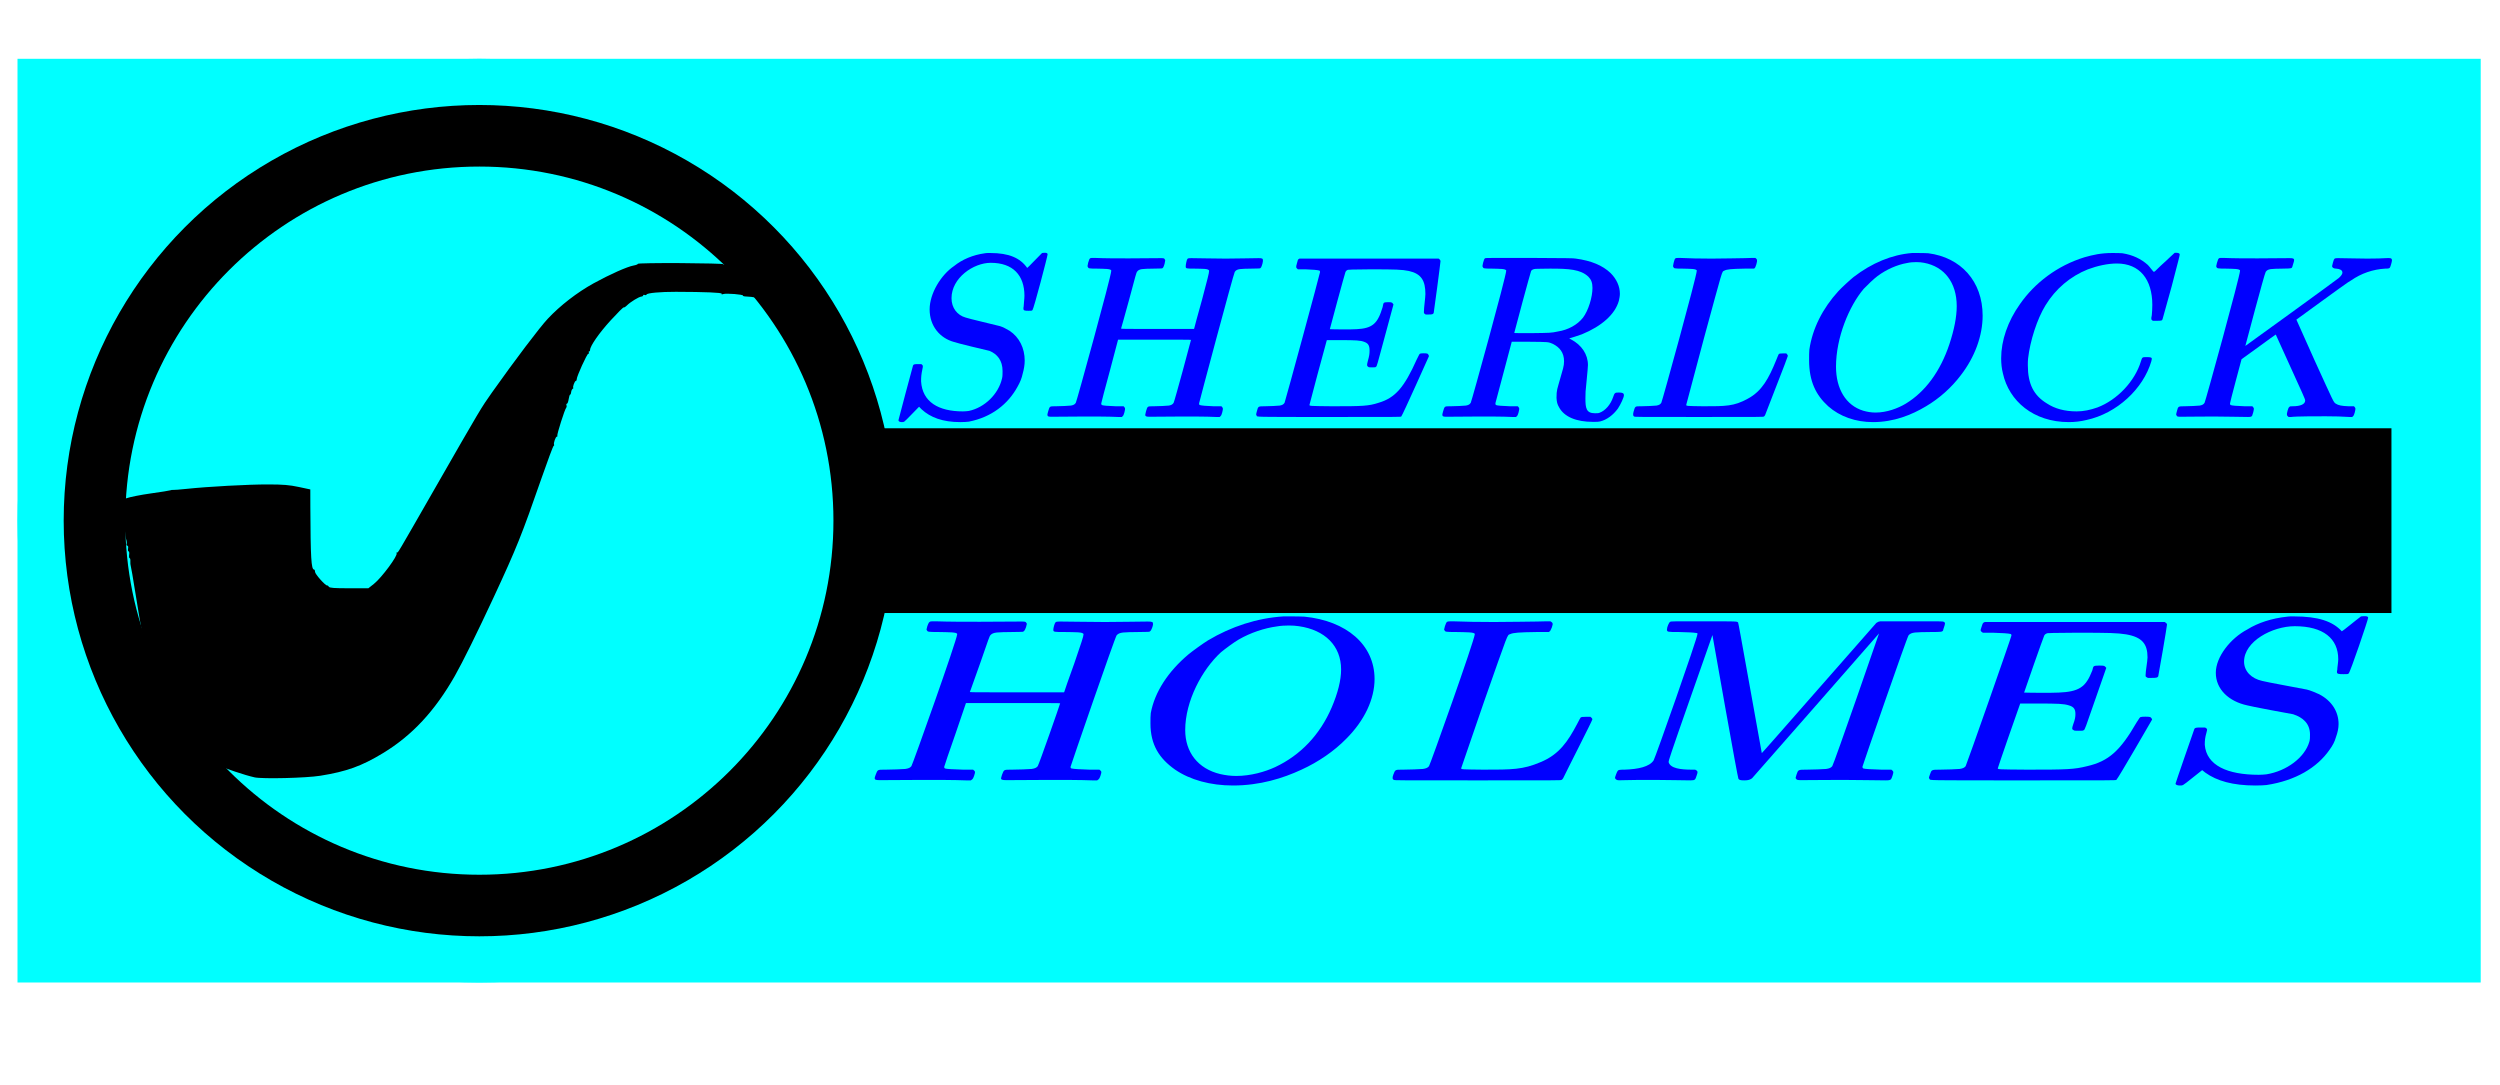 <?xml version="1.0" encoding="UTF-8" standalone="no"?>
<svg
   xmlns:osb="http://www.openswatchbook.org/uri/2009/osb"
   xmlns:dc="http://purl.org/dc/elements/1.1/"
   xmlns:cc="http://creativecommons.org/ns#"
   xmlns:rdf="http://www.w3.org/1999/02/22-rdf-syntax-ns#"
   xmlns:svg="http://www.w3.org/2000/svg"
   xmlns="http://www.w3.org/2000/svg"
   xmlns:sodipodi="http://sodipodi.sourceforge.net/DTD/sodipodi-0.dtd"
   xmlns:inkscape="http://www.inkscape.org/namespaces/inkscape"
   version="1.1"
   id="svg2"
   viewBox="0 0 811.95 352.386"
   height="99.451mm"
   width="229.15mm"
   inkscape:version="0.91 r13725"
   sodipodi:docname="ASD.svg">
  <sodipodi:namedview
     pagecolor="#ffffff"
     bordercolor="#666666"
     borderopacity="1"
     objecttolerance="10"
     gridtolerance="10"
     guidetolerance="10"
     inkscape:pageopacity="0"
     inkscape:pageshadow="2"
     inkscape:window-width="1440"
     inkscape:window-height="843"
     id="namedview48"
     showgrid="false"
     inkscape:zoom="1.2316035"
     inkscape:cx="383.79477"
     inkscape:cy="171.25301"
     inkscape:window-x="0"
     inkscape:window-y="0"
     inkscape:window-maximized="1"
     inkscape:current-layer="flowRoot4197"
     fit-margin-top="0"
     fit-margin-left="0"
     fit-margin-right="0"
     fit-margin-bottom="0" />
  <defs
     id="defs4">
    <linearGradient
       id="linearGradient5613"
       osb:paint="solid">
      <stop
         style="stop-color:#000000;stop-opacity:1;"
         offset="0"
         id="stop5615" />
    </linearGradient>
    <linearGradient
       id="linearGradient5682"
       osb:paint="solid">
      <stop
         style="stop-color:#000000;stop-opacity:1;"
         offset="0"
         id="stop5684" />
    </linearGradient>
  </defs>
  <g
     transform="translate(83.329,-33.674)"
     id="layer3" />
  <rect
     style="fill:#ffffff;fill-opacity:0.737"
     id="rect3835"
     width="0"
     height="489.461"
     x="612.602"
     y="33.912" />
  <rect
     y="19.096"
     x="5.684"
     height="300"
     width="800"
     id="rect4181"
     style="opacity:1;fill:#00ffff;fill-opacity:1;fill-rule:nonzero;stroke:none;stroke-opacity:1" />
  <circle
     style="opacity:1;fill:#00ffff;fill-opacity:1;fill-rule:nonzero;stroke:none;stroke-opacity:1"
     id="path4183"
     cx="155.684"
     cy="169.096"
     r="150" />
  <circle
     style="opacity:1;fill:#000000;fill-opacity:1;fill-rule:nonzero;stroke:none;stroke-opacity:1"
     id="path4185"
     cx="155.684"
     cy="169.096"
     r="135" />
  <circle
     style="opacity:1;fill:#00ffff;fill-opacity:1;fill-rule:nonzero;stroke:none;stroke-opacity:1"
     id="path4187"
     cx="155.684"
     cy="169.096"
     r="115" />
  <rect
     style="opacity:1;fill:#000000;fill-opacity:1;fill-rule:nonzero;stroke:none;stroke-opacity:1"
     id="rect4189"
     width="492.692"
     height="60"
     x="284.002"
     y="139.096" />
  <path
     inkscape:connector-curvature="0"
     style="display:inline;fill:#000000"
     d="m 82.633,252.455 c -2.912,-0.628 -9.826,-2.945 -12.113,-4.058 -4.423,-2.153 -10.671,-7.914 -14.47,-13.343 -5.421,-7.746 -8.086,-17.156 -12.145,-42.891 -0.672,-4.262 -1.316,-7.997 -1.429,-8.302 -0.109,-0.305 -0.173,-1.009 -0.136,-1.568 0.041,-0.558 -0.068,-1.014 -0.233,-1.014 -0.17,0 -0.241,-0.499 -0.158,-1.106 0.095,-0.607 4.11e-4,-1.106 -0.183,-1.106 -0.184,0 -0.26,-0.415 -0.17,-0.923 0.109,-0.578 0.007,-0.923 -0.256,-0.923 -0.233,0 -0.331,-0.247 -0.221,-0.556 0.109,-0.307 0.041,-0.998 -0.147,-1.539 -0.191,-0.54 -0.36,-1.701 -0.377,-2.58 -0.013,-0.879 -0.15,-1.598 -0.297,-1.598 -0.147,0 -0.187,-0.332 -0.095,-0.738 0.095,-0.406 0.013,-0.738 -0.172,-0.738 -0.194,0 -0.274,-0.314 -0.181,-0.697 0.095,-0.383 0.007,-0.803 -0.188,-0.935 -0.198,-0.132 -0.271,-0.481 -0.165,-0.779 0.109,-0.298 0.013,-0.541 -0.207,-0.541 -0.219,0 -0.305,-0.166 -0.188,-0.368 0.123,-0.202 0.095,-0.368 -0.068,-0.368 -0.153,-2.8e-4 -0.277,-0.707 -0.277,-1.568 l 0,-1.568 2.193,-0.791 c 1.206,-0.434 4.83,-1.156 8.053,-1.603 3.223,-0.448 6.091,-0.907 6.374,-1.021 0.282,-0.117 0.666,-0.167 0.854,-0.117 0.188,0.044 2.115,-0.103 4.283,-0.332 6.949,-0.741 20.205,-1.464 26.561,-1.448 4.914,0.009 6.935,0.179 9.938,0.82 l 3.77,0.804 0.013,5.719 c 0.068,16.424 0.293,20.294 1.19,20.294 0.181,0 0.33,0.339 0.33,0.754 0,0.738 3.428,4.576 3.951,4.423 0.14,-0.044 0.384,0.147 0.54,0.418 0.219,0.383 1.693,0.493 6.558,0.493 l 6.275,0 1.788,-1.413 c 2.53,-1.999 7.959,-9.353 7.372,-9.985 -0.123,-0.132 -0.055,-0.226 0.139,-0.226 0.402,0 -0.327,1.234 12.472,-21.092 14.656,-25.564 14.882,-25.943 18.419,-30.933 7.447,-10.506 15.415,-21.035 18.056,-23.859 4.03,-4.308 9.541,-8.573 14.901,-11.531 5.228,-2.885 10.968,-5.44 13.017,-5.792 0.756,-0.132 1.376,-0.377 1.376,-0.549 0,-0.17 6.246,-0.274 13.879,-0.229 7.633,0.044 13.879,0.205 13.879,0.355 0,0.15 0.27,0.248 0.6,0.219 1.7,-0.153 4.325,0.103 3.915,0.384 -0.297,0.202 0.297,0.465 1.714,0.759 1.191,0.247 3.615,0.841 5.385,1.319 l 3.218,0.87 1.779,-1.08 c 0.978,-0.596 2.272,-1.08 2.876,-1.08 2.298,0 6.244,2.916 8.3,6.134 1.41,2.207 1.318,2.633 -0.628,2.898 -0.895,0.117 -2.32,0.314 -3.165,0.428 -1.791,0.241 -2.988,0.842 -3.945,1.98 -0.969,1.153 -2.35,1.845 -3.68,1.845 -0.936,0 -1.378,-0.302 -2.438,-1.667 -0.711,-0.917 -1.439,-1.571 -1.615,-1.454 -0.176,0.117 -0.32,0.059 -0.32,-0.132 0,-0.37 -2.472,-0.877 -4.518,-0.927 -0.694,-0.014 -1.195,-0.15 -1.112,-0.292 0.213,-0.373 -5.439,-0.828 -6.363,-0.512 -0.482,0.164 -0.692,0.132 -0.561,-0.103 0.208,-0.362 -5.233,-0.59 -14.861,-0.619 -5.043,-0.014 -9.376,0.386 -9.53,0.883 -0.068,0.195 -0.33,0.261 -0.601,0.15 -0.271,-0.117 -0.491,-0.059 -0.491,0.132 0,0.18 -0.27,0.352 -0.6,0.38 -0.804,0.073 -3.549,1.746 -4.644,2.839 -0.485,0.484 -0.969,0.788 -1.074,0.673 -0.109,-0.117 -2.013,1.78 -4.239,4.209 -3.683,4.018 -6.692,8.335 -6.692,9.6 0,0.273 -0.138,0.497 -0.305,0.497 -0.168,0 -0.211,0.166 -0.095,0.368 0.123,0.202 0.041,0.368 -0.174,0.368 -0.421,0 -3.766,7.356 -3.766,8.284 0,0.314 -0.139,0.571 -0.309,0.571 -0.36,0 -1.143,2.211 -0.788,2.22 0.136,0.003 0.041,0.147 -0.207,0.311 -0.244,0.167 -0.471,0.663 -0.501,1.1 -0.041,0.439 -0.176,0.797 -0.322,0.797 -0.146,0 -0.365,0.665 -0.484,1.476 -0.123,0.811 -0.371,1.476 -0.556,1.476 -0.184,0 -0.253,0.229 -0.154,0.508 0.096,0.28 0.055,0.653 -0.109,0.83 -0.465,0.508 -3.067,8.714 -2.871,9.055 0.096,0.167 0.027,0.307 -0.153,0.307 -0.392,0 -1.149,2.169 -0.905,2.594 0.095,0.161 0.027,0.351 -0.149,0.418 -0.176,0.073 -1.935,4.773 -3.91,10.455 -6.445,18.542 -8.13,22.738 -15.495,38.59 -5.336,11.487 -10.08,21.094 -12.646,25.614 -6.477,11.406 -13.91,19.397 -23.381,25.135 -6.956,4.214 -11.769,5.95 -20.331,7.331 -4.639,0.748 -18.769,1.09 -21.418,0.519 z"
     id="path3657" />
  <g
     transform="matrix(2.042,0,0,1.891,-542.962,-26.985)"
     style="font-style:normal;font-variant:normal;font-weight:normal;font-stretch:normal;font-size:40px;line-height:100%;font-family:MathJax_Math;-inkscape-font-specification:'MathJax_Math, Normal';text-align:center;letter-spacing:0px;word-spacing:0px;writing-mode:lr-tb;text-anchor:middle;fill:#0000ff;fill-opacity:1;stroke:none;stroke-width:1px;stroke-linecap:butt;stroke-linejoin:miter;stroke-opacity:1"
     id="flowRoot4197">
    <path
       d="m 428.834,65.087 c 0,0.52 -0.12,1.4 -0.12,1.8 -0.04,0.16 -0.04,0.32 -0.04,0.4 0,0.32 0.2,0.36 0.8,0.36 0.52,0 0.52,0 0.64,-0.12 0.2,-0.2 2.4,-9.24 2.4,-9.56 0,-0.28 -0.24,-0.28 -0.52,-0.28 -0.16,0 -0.28,0.04 -0.36,0.04 -0.48,0.48 -2.28,2.56 -2.36,2.56 -1.12,-1.72 -2.92,-2.56 -5.84,-2.56 l -0.44,0 c -0.04,0 -0.28,0 -0.44,0.04 -1.92,0.28 -3.64,1.08 -4.92,2.2 -2.08,1.52 -3.88,4.72 -3.88,7.44 0,2.84 1.6,4.92 3.88,5.6 0.2,0.12 5.4,1.48 5.64,1.52 1.24,0.56 2.08,1.64 2.08,3.48 0,0.44 0,0.92 -0.08,1.24 -0.56,2.72 -2.8,5.04 -5.28,5.6 -0.28,0.04 -0.6,0.08 -0.96,0.08 -3.84,0 -6.44,-1.6 -6.64,-5.16 0,-0.76 0.04,-1.24 0.2,-2.04 0.16,-0.76 0.08,-0.68 -0.16,-0.92 l -0.52,0 c -0.6,0 -0.72,0.04 -0.8,0.24 -0.08,0.32 -2.32,9.28 -2.32,9.4 0,0.2 0.24,0.32 0.52,0.32 0.2,0 0.28,0 0.4,-0.08 0.08,-0.04 0.64,-0.64 1.24,-1.32 l 1.12,-1.24 0.4,0.44 c 1.4,1.4 3.36,2.2 6.16,2.2 0.56,0 1.12,-0.04 1.36,-0.08 3.6,-0.76 6.24,-3 7.76,-6.04 0.4,-0.76 0.64,-1.4 0.8,-2.2 0.2,-0.76 0.32,-1.52 0.32,-2.24 0,-2.12 -0.84,-4 -2.4,-5.12 -0.36,-0.24 -1.12,-0.68 -1.52,-0.8 -0.24,-0.08 -5.28,-1.36 -5.48,-1.48 -1.32,-0.4 -2.24,-1.64 -2.24,-3.32 0,-3.48 3.48,-6.08 6.24,-6.08 3.52,0 5.36,2.12 5.36,5.68 z"
       style="font-style:normal;font-variant:normal;font-weight:normal;font-stretch:normal;font-size:40px;line-height:100%;font-family:MathJax_Math;-inkscape-font-specification:'MathJax_Math, Normal';text-align:center;writing-mode:lr-tb;text-anchor:middle;fill:#0000ff"
       id="path4234"
       inkscape:connector-curvature="0" />
    <path
       d="m 466.085,58.607 c -1.48,0 -2.88,0.08 -5.24,0.08 -2.4,0 -3.84,-0.08 -5.44,-0.08 -0.56,0 -0.6,0.04 -0.68,0.2 -0.08,0.12 -0.24,0.88 -0.24,1.2 0,0.4 0.08,0.4 1.44,0.4 1.2,0.04 2.28,-0.04 2.28,0.4 0,0.36 -0.28,1.48 -1.12,4.92 -0.68,2.64 -1.24,4.84 -1.24,4.92 l -0.04,0.12 -5.8,0 c -5.52,0 -5.8,0 -5.8,-0.08 0.04,-0.04 0.56,-2.2 1.24,-4.8 1.08,-4.4 1.2,-4.8 1.28,-4.92 0.36,-0.56 0.84,-0.52 2.72,-0.56 0.64,0 1.24,-0.04 1.28,-0.04 0.16,-0.08 0.24,-0.2 0.4,-0.8 0.12,-0.6 0.12,-0.6 0.04,-0.72 -0.08,-0.2 -0.12,-0.24 -0.6,-0.24 -1.6,0 -3.24,0.04 -5.12,0.04 -1.88,0 -3.8,0 -5.44,-0.08 -0.44,0 -0.6,0 -0.68,0.04 -0.16,0.12 -0.2,0.2 -0.36,0.8 -0.12,0.6 -0.12,0.6 -0.04,0.72 0.08,0.24 0.12,0.28 1.44,0.28 1.2,0.04 2.28,0 2.28,0.36 0,0.92 -5.52,22.52 -5.64,22.68 -0.16,0.28 -0.36,0.4 -0.76,0.48 -0.44,0.04 -1.52,0.12 -2.4,0.12 l -0.24,0 c -0.8,0 -0.76,0.04 -1,0.88 -0.08,0.32 -0.12,0.48 -0.12,0.56 0,0.32 0.16,0.36 0.68,0.36 1.64,0 3.28,-0.04 5.2,-0.04 1.92,0 3.88,0 5.36,0.08 l 0.6,0 c 0.24,-0.24 0.24,-0.2 0.4,-0.76 0.2,-0.84 0.12,-0.76 -0.12,-1.08 l -1.24,0 c -1.2,-0.04 -2.04,-0.12 -2.2,-0.2 -0.08,-0.04 -0.12,-0.12 -0.12,-0.28 0,-0.08 0.6,-2.56 1.36,-5.56 l 1.32,-5.4 5.8,0 c 3.88,0 5.8,0 5.8,0.04 0,0.12 -2.6,10.48 -2.76,10.8 -0.16,0.28 -0.36,0.4 -0.76,0.48 -0.44,0.04 -1.48,0.12 -2.4,0.12 l -0.24,0 c -0.8,0 -0.76,0.04 -1,0.88 -0.04,0.28 -0.12,0.48 -0.12,0.6 0,0.24 0.16,0.32 0.68,0.32 1.64,0 3.28,-0.04 5.2,-0.04 1.92,0 3.88,0 5.36,0.08 l 0.6,0 c 0.24,-0.24 0.24,-0.2 0.4,-0.76 0.2,-0.84 0.12,-0.76 -0.12,-1.08 l -1.24,0 c -1.12,-0.04 -1.96,-0.12 -2.16,-0.2 -0.12,0 -0.16,-0.12 -0.16,-0.28 0,-0.12 5.48,-22.28 5.68,-22.6 0.36,-0.56 0.84,-0.52 2.72,-0.56 0.64,0 1.24,-0.04 1.28,-0.04 0.16,-0.08 0.24,-0.2 0.4,-0.8 0.08,-0.32 0.08,-0.48 0.08,-0.56 0,-0.32 -0.08,-0.4 -0.68,-0.4 z"
       style="font-style:normal;font-variant:normal;font-weight:normal;font-stretch:normal;font-size:40px;line-height:100%;font-family:MathJax_Math;-inkscape-font-specification:'MathJax_Math, Normal';text-align:center;writing-mode:lr-tb;text-anchor:middle;fill:#0000ff"
       id="path4236"
       inkscape:connector-curvature="0" />
    <path
       d="m 492.368,67.887 c 0,0.24 0.08,0.24 0.28,0.4 l 0.48,0 c 0.56,0 0.72,-0.04 0.8,-0.28 0.04,-0.12 1.08,-8.6 1.08,-8.88 0,-0.2 -0.16,-0.32 -0.28,-0.44 l -22.16,0 c -0.28,0.16 -0.24,0.2 -0.4,0.84 -0.2,0.72 -0.12,0.72 0.16,1 l 1.24,0 c 1.08,0.04 1.92,0.12 2.12,0.2 0.12,0 0.16,0.12 0.16,0.28 0,0.24 -5.52,22.16 -5.64,22.44 -0.16,0.28 -0.36,0.4 -0.76,0.48 -0.44,0.04 -1.48,0.12 -2.4,0.12 -1.04,0 -1.04,0 -1.24,0.84 -0.08,0.32 -0.12,0.48 -0.12,0.56 0,0.08 0.04,0.12 0.08,0.2 0.12,0.24 -0.84,0.24 11.56,0.24 10.96,0 11.32,0 11.44,-0.08 0.2,-0.2 4.4,-10.36 4.4,-10.36 0,-0.12 -0.12,-0.36 -0.24,-0.44 -0.16,-0.08 -1,-0.08 -1.16,0 -0.12,0.08 -0.12,0.08 -0.52,0.96 -2,4.84 -3.44,6.64 -6.08,7.48 -1.6,0.56 -2.48,0.6 -7.36,0.6 -3.6,-0.04 -3.64,-0.04 -3.64,-0.24 0,-0.12 2.48,-10.08 2.76,-11.12 l 2.08,0 c 2.6,0 3.28,0.04 3.92,0.32 0.6,0.24 0.8,0.64 0.8,1.48 0,0.48 -0.04,0.92 -0.28,1.8 -0.16,0.68 -0.16,0.84 0.04,0.96 0.12,0.12 0.16,0.12 0.64,0.12 0.52,0 0.52,0 0.64,-0.12 0.12,-0.08 0.16,-0.24 1.44,-5.4 l 1.32,-5.28 c -0.2,-0.28 -0.12,-0.4 -0.8,-0.4 -0.92,0 -0.76,0.12 -0.92,0.84 -0.2,0.68 -0.4,1.32 -0.6,1.72 -0.92,2.08 -2.52,2.12 -5.52,2.12 l -0.36,0 c -1,0 -1.92,-0.04 -1.92,-0.04 0,-0.08 2.4,-9.64 2.48,-9.8 0.08,-0.2 0.2,-0.32 0.4,-0.4 0.2,-0.04 0.56,-0.04 3.56,-0.08 4.12,0 5,0.04 6.12,0.28 2,0.48 2.64,1.68 2.64,3.96 0,0.64 -0.24,2.32 -0.24,3.12 z"
       style="font-style:normal;font-variant:normal;font-weight:normal;font-stretch:normal;font-size:40px;line-height:100%;font-family:MathJax_Math;-inkscape-font-specification:'MathJax_Math, Normal';text-align:center;writing-mode:lr-tb;text-anchor:middle;fill:#0000ff"
       id="path4238"
       inkscape:connector-curvature="0" />
    <path
       d="m 505.46,60.767 c 0,0.92 -5.52,22.52 -5.64,22.68 -0.16,0.28 -0.36,0.4 -0.76,0.48 -0.44,0.04 -1.52,0.12 -2.4,0.12 l -0.24,0 c -0.8,0 -0.76,0.04 -1,0.88 -0.08,0.32 -0.12,0.48 -0.12,0.56 0,0.32 0.16,0.36 0.68,0.36 1.64,0 3.32,-0.04 5.2,-0.04 1.92,0 3.8,0 5.24,0.08 l 0.6,0 c 0.24,-0.24 0.24,-0.2 0.4,-0.76 0.2,-0.84 0.12,-0.76 -0.12,-1.08 l -1.24,0 c -1.2,-0.04 -2.04,-0.12 -2.2,-0.2 -0.08,-0.04 -0.12,-0.12 -0.12,-0.32 0,-0.04 0.6,-2.48 1.32,-5.36 l 1.28,-5.2 2.76,0 c 3.12,0.04 3.04,0 3.84,0.4 1,0.56 1.72,1.44 1.72,2.96 0,0.84 -0.2,1.4 -0.6,2.92 -0.48,1.88 -0.6,1.96 -0.6,3.36 0.04,0.72 0.12,1.08 0.4,1.6 0.8,1.64 2.72,2.52 5.4,2.52 0.72,0 0.84,0 1.16,-0.08 1.04,-0.28 2.04,-1.08 2.8,-2.2 0.44,-0.72 0.96,-1.92 0.96,-2.28 0,-0.36 -0.2,-0.48 -0.8,-0.48 -0.64,0 -0.68,0.04 -0.92,0.8 -0.4,1.28 -1.24,2.32 -2.16,2.68 -0.16,0.08 -0.44,0.08 -0.72,0.08 -1.4,0 -1.52,-0.88 -1.52,-2.56 0,-0.84 0,-1.24 0.2,-3.16 0.12,-1.24 0.2,-2.36 0.2,-2.56 0,-1.84 -1,-3.44 -2.68,-4.4 -0.2,-0.12 -0.32,-0.2 -0.28,-0.2 0.16,0 1.48,-0.48 2,-0.68 3.16,-1.4 5.28,-3.44 5.88,-5.76 0.08,-0.4 0.16,-0.8 0.16,-1.2 0,-1.28 -0.52,-2.52 -1.48,-3.56 -1.28,-1.32 -3.08,-2.12 -5.52,-2.48 -0.56,-0.08 -0.72,-0.08 -7.44,-0.12 -5.52,0 -6.88,0 -6.96,0.04 -0.16,0.08 -0.2,0.2 -0.36,0.8 -0.12,0.6 -0.12,0.6 -0.04,0.72 0.08,0.24 0.12,0.28 1.44,0.28 1.2,0.04 2.28,0 2.28,0.36 z m 13.08,1.04 c 0.44,0.48 0.64,1.04 0.64,1.92 0,1.56 -0.64,3.88 -1.52,5.12 -0.88,1.2 -2.32,2.08 -4,2.36 -1.04,0.24 -1.2,0.24 -4.16,0.28 -1.96,0 -2.76,0 -2.76,-0.04 0,-0.12 2.6,-10.48 2.68,-10.64 0.12,-0.2 0.32,-0.32 0.72,-0.36 0.2,0 1.24,-0.04 2.32,-0.04 2.96,0 4.84,0.12 6.08,1.4 z"
       style="font-style:normal;font-variant:normal;font-weight:normal;font-stretch:normal;font-size:40px;line-height:100%;font-family:MathJax_Math;-inkscape-font-specification:'MathJax_Math, Normal';text-align:center;writing-mode:lr-tb;text-anchor:middle;fill:#0000ff"
       id="path4240"
       inkscape:connector-curvature="0" />
    <path
       d="m 535.77,60.767 c 0,0.92 -5.52,22.52 -5.64,22.68 -0.16,0.28 -0.36,0.4 -0.76,0.48 -0.44,0.04 -1.52,0.12 -2.4,0.12 l -0.24,0 c -0.8,0 -0.76,0.04 -1,0.88 -0.08,0.28 -0.08,0.44 -0.08,0.56 0,0.16 0.04,0.24 0.16,0.32 0.12,0.08 0.44,0.08 10.32,0.08 9.96,0 10.2,0 10.32,-0.08 0.08,-0.04 0.12,-0.12 0.2,-0.28 0.36,-1.08 3.6,-9.92 3.6,-10.12 0,-0.2 -0.16,-0.32 -0.24,-0.44 l -0.52,0 c -0.56,0 -0.56,0.04 -0.68,0.12 -0.04,0.08 -0.2,0.44 -0.44,1.12 -1.12,2.96 -2.2,5.24 -4.52,6.56 -2.16,1.28 -3.48,1.28 -7.04,1.28 -2.6,-0.04 -2.72,-0.04 -2.72,-0.24 0,-0.04 1.28,-5.16 2.8,-11.36 3.12,-12.36 2.84,-11.44 3.24,-11.68 0.36,-0.24 1.08,-0.32 3.24,-0.36 l 1.52,0 c 0.2,-0.2 0.2,-0.24 0.36,-0.76 0.2,-0.8 0.12,-0.8 -0.16,-1.08 l -0.48,0 c -0.24,0.04 -1.76,0.04 -3.36,0.08 -1,0 -2.04,0.04 -3.12,0.04 -1.84,0 -3.64,-0.04 -5.08,-0.12 -0.84,0 -0.72,0 -0.96,0.84 -0.12,0.6 -0.12,0.6 -0.04,0.72 0.08,0.24 0.12,0.28 1.44,0.28 1.2,0.04 2.28,0 2.28,0.36 z"
       style="font-style:normal;font-variant:normal;font-weight:normal;font-stretch:normal;font-size:40px;line-height:100%;font-family:MathJax_Math;-inkscape-font-specification:'MathJax_Math, Normal';text-align:center;writing-mode:lr-tb;text-anchor:middle;fill:#0000ff"
       id="path4242"
       inkscape:connector-curvature="0" />
    <path
       d="m 569.995,57.727 c -3.2,0.28 -6.4,1.72 -9.28,4.12 -0.6,0.52 -1.88,1.8 -2.4,2.4 -2.52,2.96 -4.16,6.48 -4.64,10.08 -0.04,0.4 -0.04,1.08 -0.04,1.8 0,3.64 1.08,6 3.04,7.92 1.84,1.76 4.36,2.72 7.12,2.72 3.32,0 6.16,-1.24 8.44,-2.72 2.08,-1.32 4.04,-3.2 5.52,-5.32 2.24,-3.12 3.48,-6.8 3.48,-10.24 0,-5.92 -3.48,-10 -8.64,-10.72 -0.4,-0.04 -1.24,-0.04 -1.92,-0.04 l -0.68,0 z m 7.12,9.12 c 0,1.84 -0.4,4.04 -1.16,6.52 -1.44,4.68 -3.84,8.2 -6.96,10.24 -1.24,0.8 -3,1.52 -4.8,1.52 -0.68,0 -1.32,-0.12 -1.96,-0.32 -2.76,-0.92 -4.32,-3.76 -4.32,-7.56 0,-5 2.08,-10.4 4.4,-13.36 0.52,-0.6 1.64,-1.76 2.2,-2.2 1.44,-1.16 3.16,-1.96 4.68,-2.24 0.48,-0.12 1,-0.16 1.48,-0.16 0.44,0 0.88,0.04 1.24,0.12 3.2,0.64 5.2,3.36 5.2,7.44 z"
       style="font-style:normal;font-variant:normal;font-weight:normal;font-stretch:normal;font-size:40px;line-height:100%;font-family:MathJax_Math;-inkscape-font-specification:'MathJax_Math, Normal';text-align:center;writing-mode:lr-tb;text-anchor:middle;fill:#0000ff"
       id="path4244"
       inkscape:connector-curvature="0" />
    <path
       d="m 608.222,66.647 c 0,0.64 -0.04,1.36 -0.08,1.76 -0.16,0.8 -0.08,0.72 0.16,0.96 l 0.64,0 c 0.8,0 0.84,-0.04 0.92,-0.32 0.04,-0.12 0.68,-2.64 1.44,-5.6 1.08,-4.48 1.28,-5.28 1.28,-5.48 0,-0.2 -0.28,-0.28 -0.56,-0.28 l -0.24,0 -0.6,0.6 c -0.32,0.32 -1.04,1.08 -1.64,1.64 -0.8,0.88 -1,1.04 -1.08,1.04 -0.08,0 -0.72,-0.96 -0.96,-1.2 -1.08,-1.04 -2.4,-1.72 -4.04,-2 -0.24,-0.04 -1.08,-0.04 -1.68,-0.04 -1.72,0 -3,0.32 -4.32,0.72 -4.36,1.44 -7.96,4.44 -10.28,8.04 -1.96,2.96 -3,6.28 -3,9.32 0,0.88 0.08,1.76 0.28,2.6 0.96,4.72 4.84,8.36 10.48,8.36 0.96,0 1.88,-0.12 2.8,-0.36 4.84,-1.12 9.04,-5.36 10.32,-10.08 0.04,-0.16 0.08,-0.32 0.08,-0.4 0,-0.28 -0.2,-0.32 -0.84,-0.32 -0.68,0 -0.68,0 -0.88,0.68 -0.96,3.48 -3.8,6.68 -6.92,7.96 -1.16,0.44 -2.2,0.68 -3.32,0.68 -1.92,0 -3.48,-0.48 -4.72,-1.36 -2.08,-1.36 -3.04,-3.32 -3.04,-6.56 0,-0.4 0,-0.84 0.04,-1.16 0.32,-3.04 1.44,-6.8 2.76,-9.12 1.6,-2.84 3.96,-5 6.76,-6.2 1.48,-0.6 3.16,-1 4.6,-1 3.64,0 5.64,2.72 5.64,7.12 z"
       style="font-style:normal;font-variant:normal;font-weight:normal;font-stretch:normal;font-size:40px;line-height:100%;font-family:MathJax_Math;-inkscape-font-specification:'MathJax_Math, Normal';text-align:center;writing-mode:lr-tb;text-anchor:middle;fill:#0000ff"
       id="path4246"
       inkscape:connector-curvature="0" />
    <path
       d="m 622.176,60.767 c 0,0.92 -5.52,22.52 -5.64,22.68 -0.16,0.28 -0.36,0.4 -0.76,0.48 -0.44,0.04 -1.52,0.12 -2.4,0.12 -1.04,0 -1.04,0 -1.24,0.84 -0.08,0.32 -0.12,0.48 -0.12,0.56 0,0.08 0.04,0.12 0.08,0.2 0.08,0.16 0.12,0.2 0.64,0.2 1.48,0 2.88,-0.04 5.24,-0.04 2.44,0 3.88,0.08 5.48,0.08 0.52,0 0.52,-0.08 0.64,-0.2 0.08,-0.16 0.28,-0.96 0.28,-1.2 0,-0.2 -0.16,-0.32 -0.24,-0.44 l -1.24,0 c -1.2,-0.04 -2.04,-0.12 -2.2,-0.2 -0.08,-0.04 -0.12,-0.12 -0.12,-0.28 0,-0.08 0.4,-1.8 0.92,-3.88 l 0.92,-3.72 2.72,-2.12 c 1.48,-1.16 2.68,-2.12 2.72,-2.12 l 2.32,5.52 c 1.8,4.28 2.36,5.56 2.36,5.8 0,0.64 -0.72,1 -2,1 -0.4,0 -0.4,0 -0.52,0.12 -0.12,0.12 -0.16,0.2 -0.28,0.64 -0.2,0.8 -0.12,0.8 0.16,1.08 l 0.4,0 c 0.72,-0.12 4.2,-0.12 5.48,-0.12 1.44,0 2.72,0.04 3.8,0.12 l 0.44,0 c 0.24,-0.24 0.24,-0.2 0.4,-0.76 0.2,-0.84 0.12,-0.76 -0.12,-1.08 l -0.84,0 c -1.12,-0.04 -1.64,-0.16 -2.04,-0.44 -0.4,-0.28 -0.28,-0.12 -3.4,-7.48 -1.56,-3.8 -2.88,-6.92 -2.88,-6.96 0.04,-0.04 8.08,-6.36 8.2,-6.4 0.04,-0.04 0.24,-0.16 0.48,-0.32 1.64,-1.24 3.52,-1.92 5.44,-2.04 0.56,0 0.68,-0.04 0.76,-0.2 0.08,-0.08 0.32,-1 0.32,-1.2 0,-0.44 -0.24,-0.44 -0.96,-0.4 -0.4,0.04 -1.64,0.08 -2.96,0.08 -1.8,0 -3.2,-0.08 -4.6,-0.08 -0.52,0 -0.6,0.04 -0.68,0.2 -0.08,0.12 -0.32,1.04 -0.32,1.16 0,0.28 0.28,0.44 0.64,0.44 0.56,0.04 1,0.24 1,0.68 0,0.24 -0.16,0.52 -0.56,0.92 -0.24,0.24 -14.84,11.68 -14.88,11.68 0,0 3.04,-12.44 3.24,-12.72 0.36,-0.56 0.84,-0.52 2.76,-0.56 0.84,0 1.2,-0.04 1.28,-0.08 0.16,-0.04 0.2,-0.2 0.36,-0.84 0.08,-0.24 0.12,-0.44 0.12,-0.56 0,-0.24 -0.16,-0.32 -0.68,-0.32 -1.6,0 -3.24,0.04 -5.12,0.04 -1.88,0 -3.8,0 -5.44,-0.08 -0.48,0 -0.6,0 -0.68,0.04 -0.16,0.12 -0.2,0.28 -0.36,0.84 -0.12,0.52 -0.12,0.56 -0.08,0.68 0.12,0.24 0.16,0.28 1.48,0.28 1.2,0.04 2.28,0 2.28,0.36 z"
       style="font-style:normal;font-variant:normal;font-weight:normal;font-stretch:normal;font-size:40px;line-height:100%;font-family:MathJax_Math;-inkscape-font-specification:'MathJax_Math, Normal';text-align:center;writing-mode:lr-tb;text-anchor:middle;fill:#0000ff"
       id="path4248"
       inkscape:connector-curvature="0" />
  </g>
  <g
     transform="matrix(2.637,0,0,1.891,-830.957,-233.612)"
     style="font-style:normal;font-variant:normal;font-weight:normal;font-stretch:normal;font-size:40px;line-height:125%;font-family:MathJax_Math;-inkscape-font-specification:'MathJax_Math, Normal';text-align:center;letter-spacing:0px;word-spacing:0px;writing-mode:lr-tb;text-anchor:middle;fill:#0000ff;fill-opacity:1;stroke:none;stroke-width:1px;stroke-linecap:butt;stroke-linejoin:miter;stroke-opacity:1"
     id="flowRoot4219">
    <path
       d="m 456.445,230.289 c -1.48,0 -2.88,0.08 -5.24,0.08 -2.4,0 -3.84,-0.08 -5.44,-0.08 -0.56,0 -0.6,0.04 -0.68,0.2 -0.08,0.12 -0.24,0.88 -0.24,1.2 0,0.4 0.08,0.4 1.44,0.4 1.2,0.04 2.28,-0.04 2.28,0.4 0,0.36 -0.28,1.48 -1.12,4.92 -0.68,2.64 -1.24,4.84 -1.24,4.92 l -0.04,0.12 -5.8,0 c -5.52,0 -5.8,0 -5.8,-0.08 0.04,-0.04 0.56,-2.2 1.24,-4.8 1.08,-4.4 1.2,-4.8 1.28,-4.92 0.36,-0.56 0.84,-0.52 2.72,-0.56 0.64,0 1.24,-0.04 1.28,-0.04 0.16,-0.08 0.24,-0.2 0.4,-0.8 0.12,-0.6 0.12,-0.6 0.04,-0.72 -0.08,-0.2 -0.12,-0.24 -0.6,-0.24 -1.6,0 -3.24,0.04 -5.12,0.04 -1.88,0 -3.8,0 -5.44,-0.08 -0.44,0 -0.6,0 -0.68,0.04 -0.16,0.12 -0.2,0.2 -0.36,0.8 -0.12,0.6 -0.12,0.6 -0.04,0.72 0.08,0.24 0.12,0.28 1.44,0.28 1.2,0.04 2.28,0 2.28,0.36 0,0.92 -5.52,22.52 -5.64,22.68 -0.16,0.28 -0.36,0.4 -0.76,0.48 -0.44,0.04 -1.52,0.12 -2.4,0.12 l -0.24,0 c -0.8,0 -0.76,0.04 -1,0.88 -0.08,0.32 -0.12,0.48 -0.12,0.56 0,0.32 0.16,0.36 0.68,0.36 1.64,0 3.28,-0.04 5.2,-0.04 1.92,0 3.88,0 5.36,0.08 l 0.6,0 c 0.24,-0.24 0.24,-0.2 0.4,-0.76 0.2,-0.84 0.12,-0.76 -0.12,-1.08 l -1.24,0 c -1.2,-0.04 -2.04,-0.12 -2.2,-0.2 -0.08,-0.04 -0.12,-0.12 -0.12,-0.28 0,-0.08 0.6,-2.56 1.36,-5.56 l 1.32,-5.4 5.8,0 c 3.88,0 5.8,0 5.8,0.04 0,0.12 -2.6,10.48 -2.76,10.8 -0.16,0.28 -0.36,0.4 -0.76,0.48 -0.44,0.04 -1.48,0.12 -2.4,0.12 l -0.24,0 c -0.8,0 -0.76,0.04 -1,0.88 -0.04,0.28 -0.12,0.48 -0.12,0.6 0,0.24 0.16,0.32 0.68,0.32 1.64,0 3.28,-0.04 5.2,-0.04 1.92,0 3.88,0 5.36,0.08 l 0.6,0 c 0.24,-0.24 0.24,-0.2 0.4,-0.76 0.2,-0.84 0.12,-0.76 -0.12,-1.08 l -1.24,0 c -1.12,-0.04 -1.96,-0.12 -2.16,-0.2 -0.12,0 -0.16,-0.12 -0.16,-0.28 0,-0.12 5.48,-22.28 5.68,-22.6 0.36,-0.56 0.84,-0.52 2.72,-0.56 0.64,0 1.24,-0.04 1.28,-0.04 0.16,-0.08 0.24,-0.2 0.4,-0.8 0.08,-0.32 0.08,-0.48 0.08,-0.56 0,-0.32 -0.08,-0.4 -0.68,-0.4 z"
       id="path4251"
       inkscape:connector-curvature="0" />
    <path
       d="m 473.169,229.409 c -3.2,0.28 -6.4,1.72 -9.28,4.12 -0.6,0.52 -1.88,1.8 -2.4,2.4 -2.52,2.96 -4.16,6.48 -4.64,10.08 -0.04,0.4 -0.04,1.08 -0.04,1.8 0,3.64 1.08,6 3.04,7.92 1.84,1.76 4.36,2.72 7.12,2.72 3.32,0 6.16,-1.24 8.44,-2.72 2.08,-1.32 4.04,-3.2 5.52,-5.32 2.24,-3.12 3.48,-6.8 3.48,-10.24 0,-5.92 -3.48,-10 -8.64,-10.72 -0.4,-0.04 -1.24,-0.04 -1.92,-0.04 l -0.68,0 z m 7.12,9.12 c 0,1.84 -0.4,4.04 -1.16,6.52 -1.44,4.68 -3.84,8.2 -6.96,10.24 -1.24,0.8 -3,1.52 -4.8,1.52 -0.68,0 -1.32,-0.12 -1.96,-0.32 -2.76,-0.92 -4.32,-3.76 -4.32,-7.56 0,-5 2.08,-10.4 4.4,-13.36 0.52,-0.6 1.64,-1.76 2.2,-2.2 1.44,-1.16 3.16,-1.96 4.68,-2.24 0.48,-0.12 1,-0.16 1.48,-0.16 0.44,0 0.88,0.04 1.24,0.12 3.2,0.64 5.2,3.36 5.2,7.44 z"
       id="path4253"
       inkscape:connector-curvature="0" />
    <path
       d="m 496.755,232.449 c 0,0.92 -5.52,22.52 -5.64,22.68 -0.16,0.28 -0.36,0.4 -0.76,0.48 -0.44,0.04 -1.52,0.12 -2.4,0.12 l -0.24,0 c -0.8,0 -0.76,0.04 -1,0.88 -0.08,0.28 -0.08,0.44 -0.08,0.56 0,0.16 0.04,0.24 0.16,0.32 0.12,0.08 0.44,0.08 10.32,0.08 9.96,0 10.2,0 10.32,-0.08 0.08,-0.04 0.12,-0.12 0.2,-0.28 0.36,-1.08 3.6,-9.92 3.6,-10.12 0,-0.2 -0.16,-0.32 -0.24,-0.44 l -0.52,0 c -0.56,0 -0.56,0.04 -0.68,0.12 -0.04,0.08 -0.2,0.44 -0.44,1.12 -1.12,2.96 -2.2,5.24 -4.52,6.56 -2.16,1.28 -3.48,1.28 -7.04,1.28 -2.6,-0.04 -2.72,-0.04 -2.72,-0.24 0,-0.04 1.28,-5.16 2.8,-11.36 3.12,-12.36 2.84,-11.44 3.24,-11.68 0.36,-0.24 1.08,-0.32 3.24,-0.36 l 1.52,0 c 0.2,-0.2 0.2,-0.24 0.36,-0.76 0.2,-0.8 0.12,-0.8 -0.16,-1.08 l -0.48,0 c -0.24,0.04 -1.76,0.04 -3.36,0.08 -1,0 -2.04,0.04 -3.12,0.04 -1.84,0 -3.64,-0.04 -5.08,-0.12 -0.84,0 -0.72,0 -0.96,0.84 -0.12,0.6 -0.12,0.6 -0.04,0.72 0.08,0.24 0.12,0.28 1.44,0.28 1.2,0.04 2.28,0 2.28,0.36 z"
       id="path4255"
       inkscape:connector-curvature="0" />
    <path
       d="m 523.301,257.569 c 0.64,0 0.6,-0.16 0.76,-0.76 0.2,-0.76 0.16,-0.84 -0.16,-1.08 l -0.4,0 c -1.36,0 -2.68,-0.2 -2.88,-1.32 0,-0.2 0.16,-1 2.68,-11 l 2.72,-10.8 1.56,12.28 c 0.96,7.52 1.6,12.32 1.64,12.4 0.08,0.2 0.24,0.28 0.72,0.28 0.52,0 0.72,-0.12 0.96,-0.36 0.04,-0.08 3.6,-5.72 7.88,-12.52 l 7.76,-12.36 c 0,0.04 -5.56,22.44 -5.76,22.8 -0.16,0.28 -0.36,0.4 -0.76,0.48 -0.44,0.04 -1.48,0.12 -2.4,0.12 -1.04,0 -1.04,0 -1.24,0.84 -0.12,0.56 -0.16,0.6 -0.04,0.76 0.08,0.16 0.16,0.2 0.64,0.2 1.44,0 2.8,-0.04 5.08,-0.04 2.36,0 3.76,0.08 5.32,0.08 0.48,0 0.52,-0.08 0.64,-0.2 0.08,-0.16 0.28,-0.96 0.28,-1.2 0,-0.2 -0.16,-0.32 -0.24,-0.44 l -1.24,0 c -1.2,-0.04 -2.04,-0.12 -2.2,-0.2 -0.08,-0.04 -0.12,-0.12 -0.12,-0.32 0,-0.12 5.48,-22.24 5.68,-22.56 0.36,-0.56 0.84,-0.52 2.76,-0.56 1.32,0 1.36,-0.04 1.48,-0.24 0,-0.16 0.24,-0.96 0.24,-1.2 0,-0.16 -0.04,-0.24 -0.16,-0.32 -0.12,-0.08 -0.24,-0.08 -3.96,-0.08 l -3.84,0 -0.24,0.08 c -0.08,0.08 -0.24,0.16 -0.28,0.24 -0.04,0.04 -3.24,5.12 -7.08,11.24 -3.84,6.12 -7,11.12 -7,11.08 l -1.44,-11.16 c -1.12,-8.72 -1.44,-11.16 -1.48,-11.28 -0.16,-0.2 -0.04,-0.2 -4.28,-0.2 -3.8,0 -3.96,0 -4.08,0.08 -0.16,0.12 -0.4,0.92 -0.4,1.32 0,0.44 0.08,0.44 1.48,0.44 1.2,0.04 1.76,0.08 2.08,0.16 0.12,0.04 0.2,-0.04 0.2,0.16 0,0.72 -5.24,21.44 -5.4,21.72 -0.52,1.12 -1.92,1.52 -3.56,1.6 -0.68,0 -0.8,0.04 -0.88,0.24 -0.08,0.12 -0.32,1.04 -0.32,1.16 0,0.12 0.12,0.32 0.24,0.36 0.12,0.08 0.24,0.08 1.08,0.04 0.68,-0.04 2.12,-0.04 3.56,-0.04 1.96,0 3.12,0.08 4.4,0.08 z"
       id="path4257"
       inkscape:connector-curvature="0" />
    <path
       d="m 579.369,239.569 c 0,0.24 0.08,0.24 0.28,0.4 l 0.48,0 c 0.56,0 0.72,-0.04 0.8,-0.28 0.04,-0.12 1.08,-8.6 1.08,-8.88 0,-0.2 -0.16,-0.32 -0.28,-0.44 l -22.16,0 c -0.28,0.16 -0.24,0.2 -0.4,0.84 -0.2,0.72 -0.12,0.72 0.16,1 l 1.24,0 c 1.08,0.04 1.92,0.12 2.12,0.2 0.12,0 0.16,0.12 0.16,0.28 0,0.24 -5.52,22.16 -5.64,22.44 -0.16,0.28 -0.36,0.4 -0.76,0.48 -0.44,0.04 -1.48,0.12 -2.4,0.12 -1.04,0 -1.04,0 -1.24,0.84 -0.08,0.32 -0.12,0.48 -0.12,0.56 0,0.08 0.04,0.12 0.08,0.2 0.12,0.24 -0.84,0.24 11.56,0.24 10.96,0 11.32,0 11.44,-0.08 0.2,-0.2 4.4,-10.36 4.4,-10.36 0,-0.12 -0.12,-0.36 -0.24,-0.44 -0.16,-0.08 -1,-0.08 -1.16,0 -0.12,0.08 -0.12,0.08 -0.52,0.96 -2,4.84 -3.44,6.64 -6.08,7.48 -1.6,0.56 -2.48,0.6 -7.36,0.6 -3.6,-0.04 -3.64,-0.04 -3.64,-0.24 0,-0.12 2.48,-10.08 2.76,-11.12 l 2.08,0 c 2.6,0 3.28,0.04 3.92,0.32 0.6,0.24 0.8,0.64 0.8,1.48 0,0.48 -0.04,0.92 -0.28,1.8 -0.16,0.68 -0.16,0.84 0.04,0.96 0.12,0.12 0.16,0.12 0.64,0.12 0.52,0 0.52,0 0.64,-0.12 0.12,-0.08 0.16,-0.24 1.44,-5.4 l 1.32,-5.28 c -0.2,-0.28 -0.12,-0.4 -0.8,-0.4 -0.92,0 -0.76,0.12 -0.92,0.84 -0.2,0.68 -0.4,1.32 -0.6,1.72 -0.92,2.08 -2.52,2.12 -5.52,2.12 l -0.36,0 c -1,0 -1.92,-0.04 -1.92,-0.04 0,-0.08 2.4,-9.64 2.48,-9.8 0.08,-0.2 0.2,-0.32 0.4,-0.4 0.2,-0.04 0.56,-0.04 3.56,-0.08 4.12,0 5,0.04 6.12,0.28 2,0.48 2.64,1.68 2.64,3.96 0,0.64 -0.24,2.32 -0.24,3.12 z"
       id="path4259"
       inkscape:connector-curvature="0" />
    <path
       d="m 603.1,236.769 c 0,0.52 -0.12,1.4 -0.12,1.8 -0.04,0.16 -0.04,0.32 -0.04,0.4 0,0.32 0.2,0.36 0.8,0.36 0.52,0 0.52,0 0.64,-0.12 0.2,-0.2 2.4,-9.24 2.4,-9.56 0,-0.28 -0.24,-0.28 -0.52,-0.28 -0.16,0 -0.28,0.04 -0.36,0.04 -0.48,0.48 -2.28,2.56 -2.36,2.56 -1.12,-1.72 -2.92,-2.56 -5.84,-2.56 l -0.44,0 c -0.04,0 -0.28,0 -0.44,0.04 -1.92,0.28 -3.64,1.08 -4.92,2.2 -2.08,1.52 -3.88,4.72 -3.88,7.44 0,2.84 1.6,4.92 3.88,5.6 0.2,0.12 5.4,1.48 5.64,1.52 1.24,0.56 2.08,1.64 2.08,3.48 0,0.44 0,0.92 -0.08,1.24 -0.56,2.72 -2.8,5.04 -5.28,5.6 -0.28,0.04 -0.6,0.08 -0.96,0.08 -3.84,0 -6.44,-1.6 -6.64,-5.16 0,-0.76 0.04,-1.24 0.2,-2.04 0.16,-0.76 0.08,-0.68 -0.16,-0.92 l -0.52,0 c -0.6,0 -0.72,0.04 -0.8,0.24 -0.08,0.32 -2.32,9.28 -2.32,9.4 0,0.2 0.24,0.32 0.52,0.32 0.2,0 0.28,0 0.4,-0.08 0.08,-0.04 0.64,-0.64 1.24,-1.32 l 1.12,-1.24 0.4,0.44 c 1.4,1.4 3.36,2.2 6.16,2.2 0.56,0 1.12,-0.04 1.36,-0.08 3.6,-0.76 6.24,-3 7.76,-6.04 0.4,-0.76 0.64,-1.4 0.8,-2.2 0.2,-0.76 0.32,-1.52 0.32,-2.24 0,-2.12 -0.84,-4 -2.4,-5.12 -0.36,-0.24 -1.12,-0.68 -1.52,-0.8 -0.24,-0.08 -5.28,-1.36 -5.48,-1.48 -1.32,-0.4 -2.24,-1.64 -2.24,-3.32 0,-3.48 3.48,-6.08 6.24,-6.08 3.52,0 5.36,2.12 5.36,5.68 z"
       id="path4261"
       inkscape:connector-curvature="0" />
  </g>
</svg>

